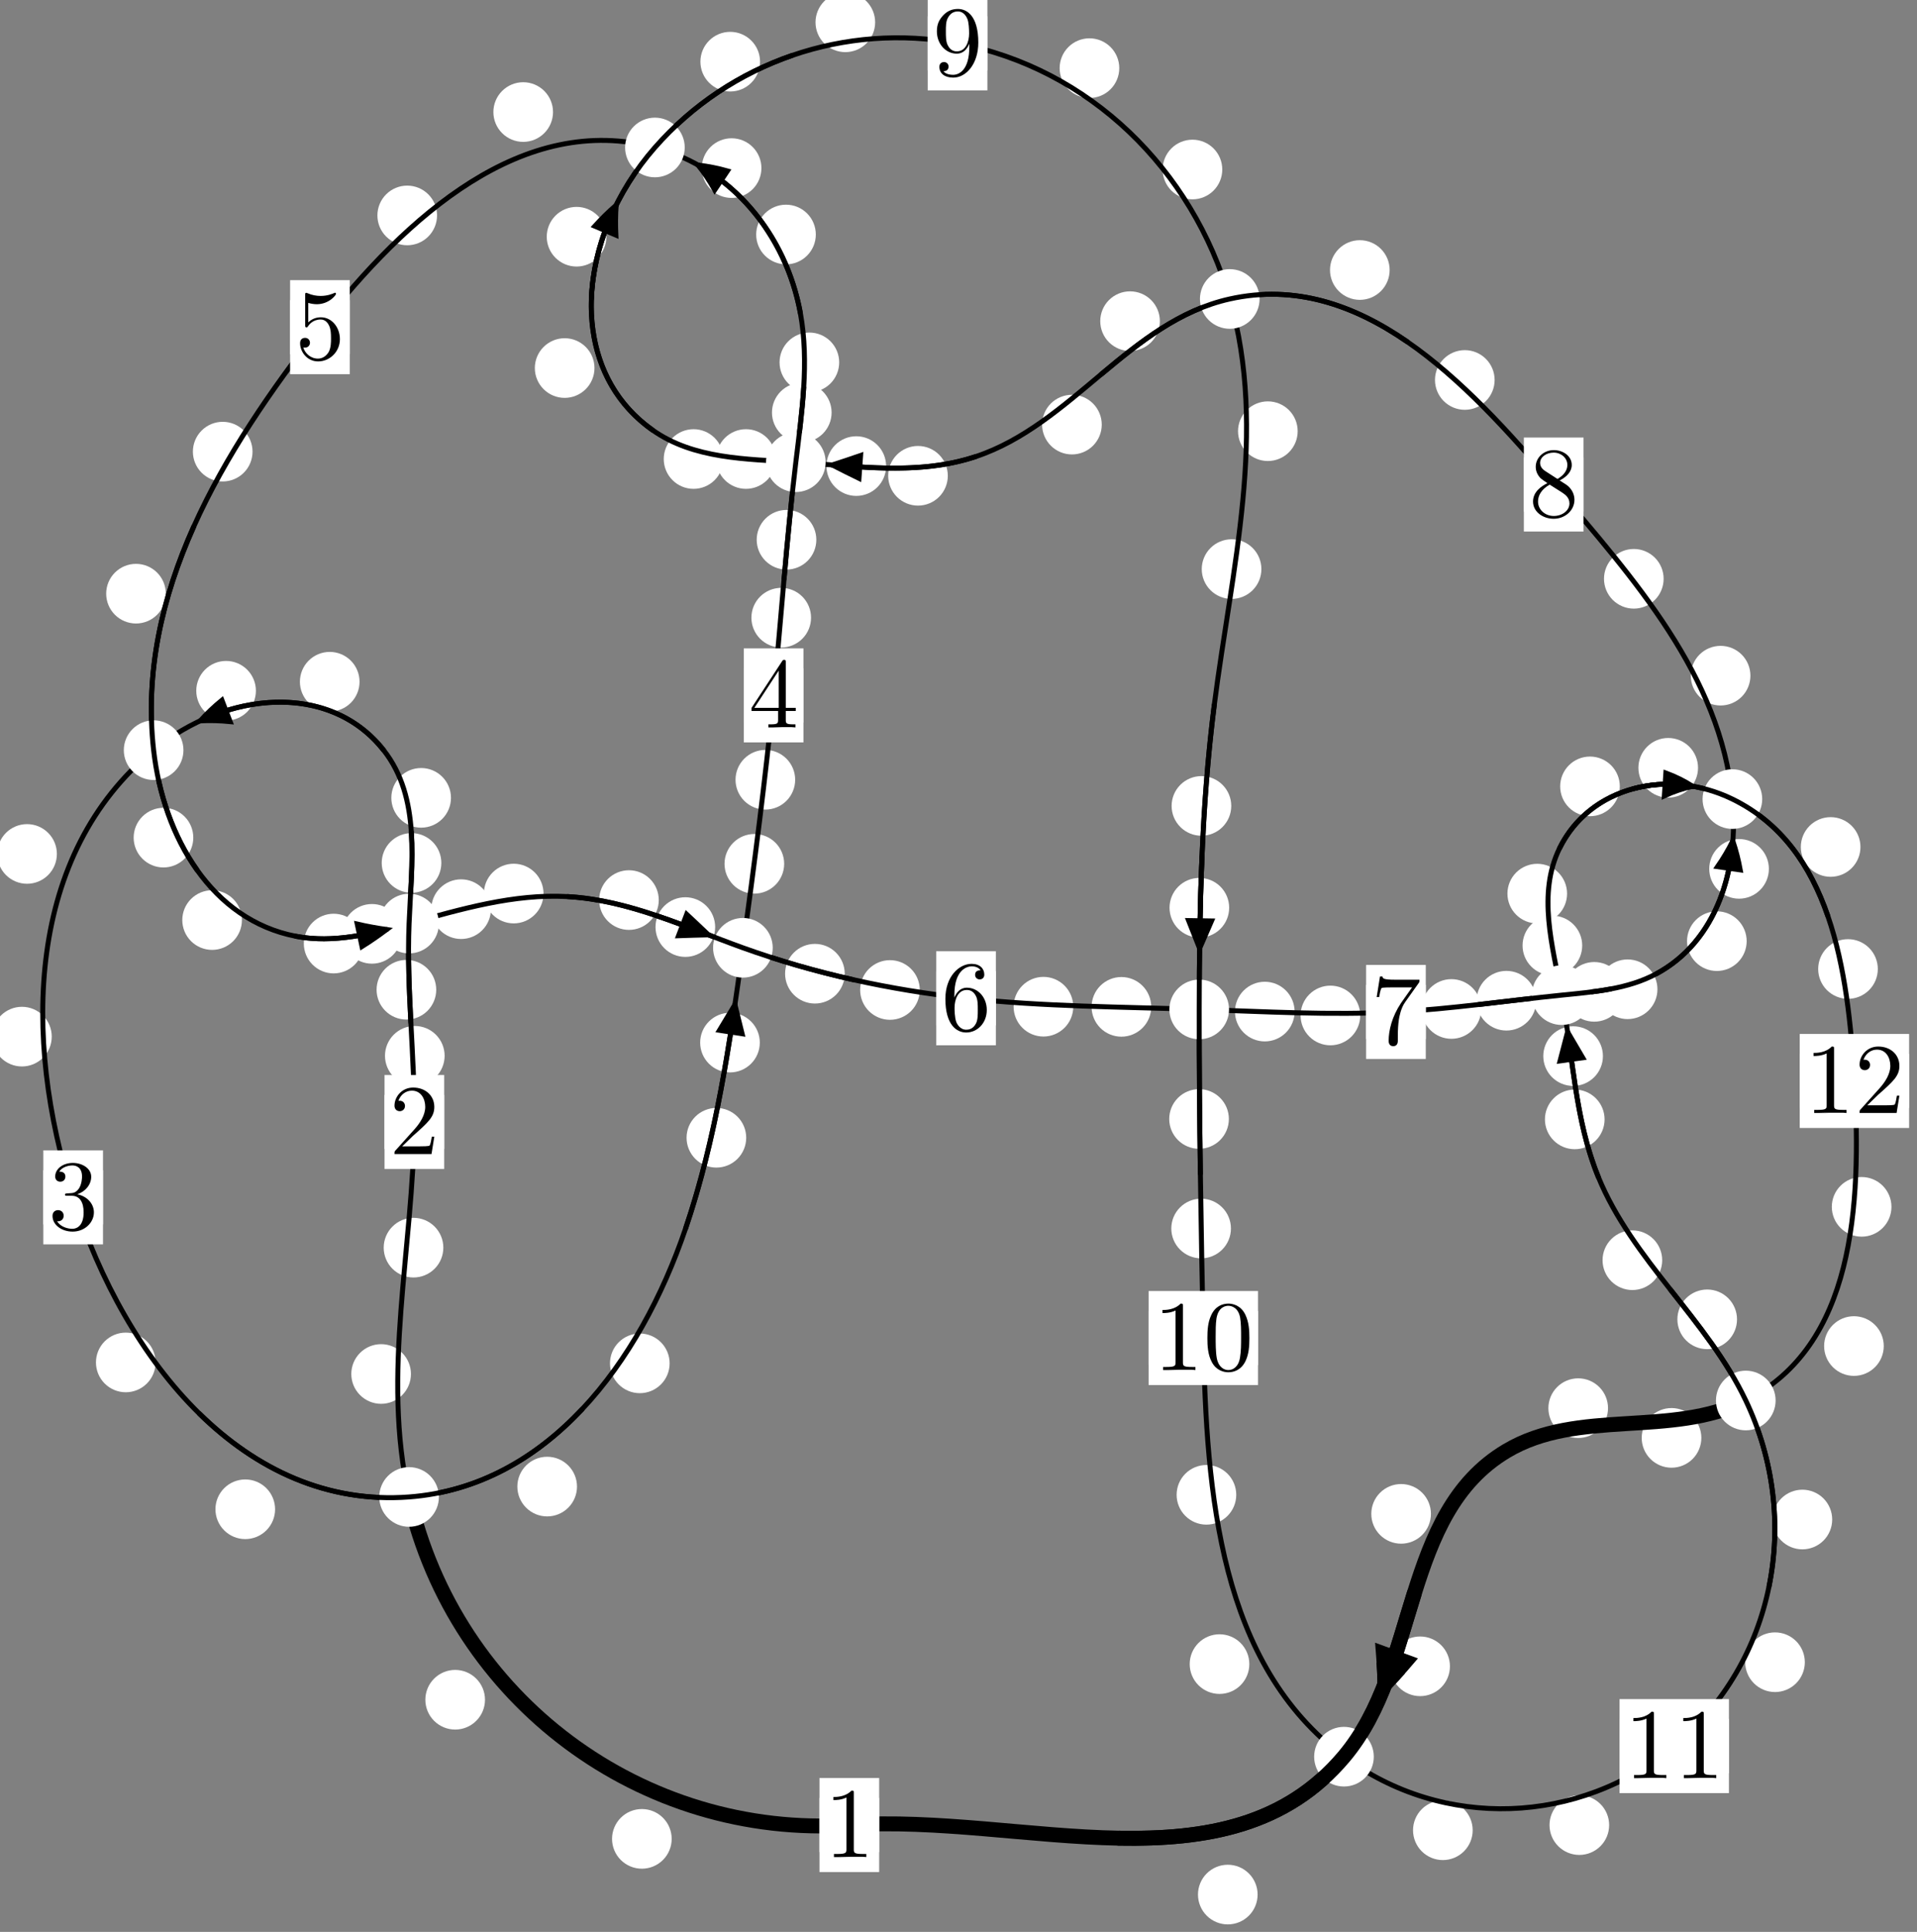 <?xml version="1.0"?>
<!-- Created by MetaPost 1.999 on 2021.07.05:2356 -->
<svg version="1.1" xmlns="http://www.w3.org/2000/svg" xmlns:xlink="http://www.w3.org/1999/xlink" width="192.132" height="193.584" viewBox="0 0 192.132 193.584">
<rect x="0" y="0" width="192.132" height="193.584" fill="#808080" stroke="none"/>
<!-- Original BoundingBox: -41.790436 -42.830902 150.341156 150.753052 -->
  <defs>
    <g transform="scale(0.01,0.01)" id="GLYPHcmr10_48">
      <path style="fill-rule: evenodd;" d="M460 -320C460 -400,455 -480,420 -554C374 -650,292 -666,250 -666C190 -666,117 -640,76 -547C44 -478,39 -400,39 -320C39 -245,43 -155,84 -79C127 2,200 22,249 22C303 22,379 1,423 -94C455 -163,460 -241,460 -320M249 -0C210 -0,151 -25,133 -121C122 -181,122 -273,122 -332C122 -396,122 -462,130 -516C149 -635,224 -644,249 -644C282 -644,348 -626,367 -527C377 -471,377 -395,377 -332C377 -257,377 -189,366 -125C351 -30,294 -0,249 -0"></path>
    </g>
    <g transform="scale(0.01,0.01)" id="GLYPHcmr10_49">
      <path style="fill-rule: evenodd;" d="M294 -640C294 -664,294 -666,271 -666C209 -602,121 -602,89 -602L89 -571C109 -571,168 -571,220 -597L220 -79C220 -43,217 -31,127 -31L95 -31L95 -0L257 -0L130 -3L217 -3L257 -3L297 -3L384 -3L419 -0L419 -31L387 -31C297 -31,294 -42,294 -79"></path>
    </g>
    <g transform="scale(0.01,0.01)" id="GLYPHcmr10_50">
      <path style="fill-rule: evenodd;" d="M127 -77L233 -180C389 -318,449 -372,449 -472C449 -586,359 -666,237 -666C124 -666,50 -574,50 -485C50 -429,100 -429,103 -429C120 -429,155 -441,155 -482C155 -508,137 -534,102 -534C94 -534,92 -534,89 -533C112 -598,166 -635,224 -635C315 -635,358 -554,358 -472C358 -392,308 -313,253 -251L61 -37C50 -26,50 -24,50 -0L421 -0L449 -174L424 -174C419 -144,412 -100,402 -85C395 -77,329 -77,307 -77"></path>
    </g>
    <g transform="scale(0.01,0.01)" id="GLYPHcmr10_51">
      <path style="fill-rule: evenodd;" d="M290 -352C372 -379,430 -449,430 -528C430 -610,342 -666,246 -666C145 -666,69 -606,69 -530C69 -497,91 -478,120 -478C151 -478,171 -500,171 -529C171 -579,124 -579,109 -579C140 -628,206 -641,242 -641C283 -641,338 -619,338 -529C338 -517,336 -459,310 -415C280 -367,246 -364,221 -363C213 -362,189 -360,182 -360C174 -359,167 -358,167 -348C167 -337,174 -337,191 -337L235 -337C317 -337,354 -269,354 -171C354 -35,285 -6,241 -6C198 -6,123 -23,88 -82C123 -77,154 -99,154 -137C154 -173,127 -193,98 -193C74 -193,42 -179,42 -135C42 -44,135 22,244 22C366 22,457 -69,457 -171C457 -253,394 -331,290 -352"></path>
    </g>
    <g transform="scale(0.01,0.01)" id="GLYPHcmr10_52">
      <path style="fill-rule: evenodd;" d="M294 -165L294 -78C294 -42,292 -31,218 -31L197 -31L197 -0L332 -0L238 -3L290 -3L332 -3L374 -3L427 -3L468 -0L468 -31L447 -31C373 -31,371 -42,371 -78L371 -165L471 -165L471 -196L371 -196L371 -651C371 -671,371 -677,355 -677C346 -677,343 -677,335 -665L28 -196L28 -165M300 -196L56 -196L300 -569"></path>
    </g>
    <g transform="scale(0.01,0.01)" id="GLYPHcmr10_53">
      <path style="fill-rule: evenodd;" d="M449 -201C449 -320,367 -420,259 -420C211 -420,168 -404,132 -369L132 -564C152 -558,185 -551,217 -551C340 -551,410 -642,410 -655C410 -661,407 -666,400 -666C399 -666,397 -666,392 -663C372 -654,323 -634,256 -634C216 -634,170 -641,123 -662C115 -665,113 -665,111 -665C101 -665,101 -657,101 -641L101 -345C101 -327,101 -319,115 -319C122 -319,124 -322,128 -328C139 -344,176 -398,257 -398C309 -398,334 -352,342 -334C358 -297,360 -258,360 -208C360 -173,360 -113,336 -71C312 -32,275 -6,229 -6C156 -6,99 -59,82 -118C85 -117,88 -116,99 -116C132 -116,149 -141,149 -165C149 -189,132 -214,99 -214C85 -214,50 -207,50 -161C50 -75,119 22,231 22C347 22,449 -74,449 -201"></path>
    </g>
    <g transform="scale(0.01,0.01)" id="GLYPHcmr10_54">
      <path style="fill-rule: evenodd;" d="M132 -328L132 -352C132 -605,256 -641,307 -641C331 -641,373 -635,395 -601C380 -601,340 -601,340 -556C340 -525,364 -510,386 -510C402 -510,432 -519,432 -558C432 -618,388 -666,305 -666C177 -666,42 -537,42 -316C42 -49,158 22,251 22C362 22,457 -72,457 -204C457 -331,368 -427,257 -427C189 -427,152 -376,132 -328M251 -6C188 -6,158 -66,152 -81C134 -128,134 -208,134 -226C134 -304,166 -404,256 -404C272 -404,318 -404,349 -342C367 -305,367 -254,367 -205C367 -157,367 -107,350 -71C320 -11,274 -6,251 -6"></path>
    </g>
    <g transform="scale(0.01,0.01)" id="GLYPHcmr10_55">
      <path style="fill-rule: evenodd;" d="M476 -609C485 -621,485 -623,485 -644L242 -644C120 -644,118 -657,114 -676L89 -676L56 -470L81 -470C84 -486,93 -549,106 -561C113 -567,191 -567,204 -567L411 -567C400 -551,321 -442,299 -409C209 -274,176 -135,176 -33C176 -23,176 22,222 22C268 22,268 -23,268 -33L268 -84C268 -139,271 -194,279 -248C283 -271,297 -357,341 -419"></path>
    </g>
    <g transform="scale(0.01,0.01)" id="GLYPHcmr10_56">
      <path style="fill-rule: evenodd;" d="M163 -457C117 -487,113 -521,113 -538C113 -599,178 -641,249 -641C322 -641,386 -589,386 -517C386 -460,347 -412,287 -377M309 -362C381 -399,430 -451,430 -517C430 -609,341 -666,250 -666C150 -666,69 -592,69 -499C69 -481,71 -436,113 -389C124 -377,161 -352,186 -335C128 -306,42 -250,42 -151C42 -45,144 22,249 22C362 22,457 -61,457 -168C457 -204,446 -249,408 -291C389 -312,373 -322,309 -362M209 -320L332 -242C360 -223,407 -193,407 -132C407 -58,332 -6,250 -6C164 -6,92 -68,92 -151C92 -209,124 -273,209 -320"></path>
    </g>
    <g transform="scale(0.01,0.01)" id="GLYPHcmr10_57">
      <path style="fill-rule: evenodd;" d="M367 -318L367 -286C367 -52,263 -6,205 -6C188 -6,134 -8,107 -42C151 -42,159 -71,159 -88C159 -119,135 -134,113 -134C97 -134,67 -125,67 -86C67 -19,121 22,206 22C335 22,457 -114,457 -329C457 -598,342 -666,253 -666C198 -666,149 -648,106 -603C65 -558,42 -516,42 -441C42 -316,130 -218,242 -218C303 -218,344 -260,367 -318M243 -241C227 -241,181 -241,150 -304C132 -341,132 -391,132 -440C132 -494,132 -541,153 -578C180 -628,218 -641,253 -641C299 -641,332 -607,349 -562C361 -530,365 -467,365 -421C365 -338,331 -241,243 -241"></path>
    </g>
  </defs>
  <path d="M67.32 184.26C67.32 183.467,67.006 182.707,66.445 182.147C65.885 181.586,65.124 181.271,64.332 181.271C63.539 181.271,62.779 181.586,62.218 182.147C61.658 182.707,61.343 183.467,61.343 184.26C61.343 185.053,61.658 185.813,62.218 186.373C62.779 186.934,63.539 187.249,64.332 187.249C65.124 187.249,65.885 186.934,66.445 186.373C67.006 185.813,67.32 185.053,67.32 184.26Z" style="fill: rgb(100%,100%,100%);stroke: none;"></path>
  <path d="M88.112 182.874C88.112 182.081,87.797 181.321,87.236 180.761C86.676 180.2,85.916 179.885,85.123 179.885C84.33 179.885,83.57 180.2,83.01 180.761C82.449 181.321,82.134 182.081,82.134 182.874C82.134 183.667,82.449 184.427,83.01 184.987C83.57 185.548,84.33 185.863,85.123 185.863C85.916 185.863,86.676 185.548,87.236 184.987C87.797 184.427,88.112 183.667,88.112 182.874Z" style="fill: rgb(100%,100%,100%);stroke: none;"></path>
  <path d="M41.187 137.678C41.187 136.885,40.872 136.125,40.312 135.565C39.751 135.004,38.991 134.689,38.198 134.689C37.406 134.689,36.645 135.004,36.085 135.565C35.524 136.125,35.21 136.885,35.21 137.678C35.21 138.471,35.524 139.231,36.085 139.791C36.645 140.352,37.406 140.667,38.198 140.667C38.991 140.667,39.751 140.352,40.312 139.791C40.872 139.231,41.187 138.471,41.187 137.678Z" style="fill: rgb(100%,100%,100%);stroke: none;"></path>
  <path d="M48.609 170.319C48.609 169.526,48.294 168.766,47.733 168.206C47.173 167.645,46.413 167.33,45.62 167.33C44.827 167.33,44.067 167.645,43.507 168.206C42.946 168.766,42.631 169.526,42.631 170.319C42.631 171.112,42.946 171.872,43.507 172.432C44.067 172.993,44.827 173.308,45.62 173.308C46.413 173.308,47.173 172.993,47.733 172.432C48.294 171.872,48.609 171.112,48.609 170.319Z" style="fill: rgb(100%,100%,100%);stroke: none;"></path>
  <path d="M44.563 105.793C44.563 105.001,44.248 104.241,43.687 103.68C43.127 103.12,42.367 102.805,41.574 102.805C40.781 102.805,40.021 103.12,39.461 103.68C38.9 104.241,38.585 105.001,38.585 105.793C38.585 106.586,38.9 107.346,39.461 107.907C40.021 108.467,40.781 108.782,41.574 108.782C42.367 108.782,43.127 108.467,43.687 107.907C44.248 107.346,44.563 106.586,44.563 105.793Z" style="fill: rgb(100%,100%,100%);stroke: none;"></path>
  <path d="M44.434 125.019C44.434 124.226,44.119 123.466,43.559 122.906C42.998 122.345,42.238 122.03,41.446 122.03C40.653 122.03,39.893 122.345,39.332 122.906C38.772 123.466,38.457 124.226,38.457 125.019C38.457 125.812,38.772 126.572,39.332 127.132C39.893 127.693,40.653 128.008,41.446 128.008C42.238 128.008,42.998 127.693,43.559 127.132C44.119 126.572,44.434 125.812,44.434 125.019Z" style="fill: rgb(100%,100%,100%);stroke: none;"></path>
  <path d="M44.234 86.47C44.234 85.677,43.919 84.917,43.359 84.357C42.799 83.796,42.038 83.481,41.246 83.481C40.453 83.481,39.693 83.796,39.132 84.357C38.572 84.917,38.257 85.677,38.257 86.47C38.257 87.263,38.572 88.023,39.132 88.583C39.693 89.144,40.453 89.459,41.246 89.459C42.038 89.459,42.799 89.144,43.359 88.583C43.919 88.023,44.234 87.263,44.234 86.47Z" style="fill: rgb(100%,100%,100%);stroke: none;"></path>
  <path d="M43.721 99.174C43.721 98.382,43.406 97.621,42.845 97.061C42.285 96.501,41.525 96.186,40.732 96.186C39.939 96.186,39.179 96.501,38.619 97.061C38.058 97.621,37.743 98.382,37.743 99.174C37.743 99.967,38.058 100.727,38.619 101.288C39.179 101.848,39.939 102.163,40.732 102.163C41.525 102.163,42.285 101.848,42.845 101.288C43.406 100.727,43.721 99.967,43.721 99.174Z" style="fill: rgb(100%,100%,100%);stroke: none;"></path>
  <path d="M36.036 68.312C36.036 67.519,35.721 66.759,35.161 66.198C34.6 65.638,33.84 65.323,33.047 65.323C32.255 65.323,31.494 65.638,30.934 66.198C30.373 66.759,30.058 67.519,30.058 68.312C30.058 69.104,30.373 69.864,30.934 70.425C31.494 70.985,32.255 71.3,33.047 71.3C33.84 71.3,34.6 70.985,35.161 70.425C35.721 69.864,36.036 69.104,36.036 68.312Z" style="fill: rgb(100%,100%,100%);stroke: none;"></path>
  <path d="M45.199 79.946C45.199 79.154,44.884 78.393,44.323 77.833C43.763 77.272,43.003 76.958,42.21 76.958C41.417 76.958,40.657 77.272,40.097 77.833C39.536 78.393,39.221 79.154,39.221 79.946C39.221 80.739,39.536 81.499,40.097 82.06C40.657 82.62,41.417 82.935,42.21 82.935C43.003 82.935,43.763 82.62,44.323 82.06C44.884 81.499,45.199 80.739,45.199 79.946Z" style="fill: rgb(100%,100%,100%);stroke: none;"></path>
  <path d="M5.701 85.569C5.701 84.776,5.386 84.016,4.825 83.455C4.265 82.895,3.504 82.58,2.712 82.58C1.919 82.58,1.159 82.895,0.598 83.455C0.038 84.016,-0.277 84.776,-0.277 85.569C-0.277 86.361,0.038 87.121,0.598 87.682C1.159 88.242,1.919 88.557,2.712 88.557C3.504 88.557,4.265 88.242,4.825 87.682C5.386 87.121,5.701 86.361,5.701 85.569Z" style="fill: rgb(100%,100%,100%);stroke: none;"></path>
  <path d="M25.648 69.217C25.648 68.424,25.333 67.664,24.773 67.104C24.212 66.543,23.452 66.228,22.66 66.228C21.867 66.228,21.107 66.543,20.546 67.104C19.986 67.664,19.671 68.424,19.671 69.217C19.671 70.01,19.986 70.77,20.546 71.33C21.107 71.891,21.867 72.206,22.66 72.206C23.452 72.206,24.212 71.891,24.773 71.33C25.333 70.77,25.648 70.01,25.648 69.217Z" style="fill: rgb(100%,100%,100%);stroke: none;"></path>
  <path d="M15.594 136.52C15.594 135.727,15.279 134.967,14.719 134.407C14.158 133.846,13.398 133.531,12.605 133.531C11.813 133.531,11.052 133.846,10.492 134.407C9.932 134.967,9.617 135.727,9.617 136.52C9.617 137.313,9.932 138.073,10.492 138.633C11.052 139.194,11.813 139.509,12.605 139.509C13.398 139.509,14.158 139.194,14.719 138.633C15.279 138.073,15.594 137.313,15.594 136.52Z" style="fill: rgb(100%,100%,100%);stroke: none;"></path>
  <path d="M5.187 103.874C5.187 103.081,4.872 102.321,4.312 101.761C3.751 101.2,2.991 100.885,2.198 100.885C1.406 100.885,0.645 101.2,0.085 101.761C-0.475 102.321,-0.79 103.081,-0.79 103.874C-0.79 104.667,-0.475 105.427,0.085 105.987C0.645 106.548,1.406 106.863,2.198 106.863C2.991 106.863,3.751 106.548,4.312 105.987C4.872 105.427,5.187 104.667,5.187 103.874Z" style="fill: rgb(100%,100%,100%);stroke: none;"></path>
  <path d="M57.83 148.96C57.83 148.167,57.515 147.407,56.954 146.847C56.394 146.286,55.634 145.971,54.841 145.971C54.048 145.971,53.288 146.286,52.728 146.847C52.167 147.407,51.852 148.167,51.852 148.96C51.852 149.753,52.167 150.513,52.728 151.073C53.288 151.634,54.048 151.949,54.841 151.949C55.634 151.949,56.394 151.634,56.954 151.073C57.515 150.513,57.83 149.753,57.83 148.96Z" style="fill: rgb(100%,100%,100%);stroke: none;"></path>
  <path d="M27.571 151.234C27.571 150.441,27.256 149.681,26.696 149.12C26.135 148.56,25.375 148.245,24.582 148.245C23.79 148.245,23.029 148.56,22.469 149.12C21.908 149.681,21.593 150.441,21.593 151.234C21.593 152.026,21.908 152.786,22.469 153.347C23.029 153.907,23.79 154.222,24.582 154.222C25.375 154.222,26.135 153.907,26.696 153.347C27.256 152.786,27.571 152.026,27.571 151.234Z" style="fill: rgb(100%,100%,100%);stroke: none;"></path>
  <path d="M74.789 114.007C74.789 113.215,74.474 112.454,73.914 111.894C73.353 111.334,72.593 111.019,71.8 111.019C71.008 111.019,70.247 111.334,69.687 111.894C69.126 112.454,68.811 113.215,68.811 114.007C68.811 114.8,69.126 115.56,69.687 116.121C70.247 116.681,71.008 116.996,71.8 116.996C72.593 116.996,73.353 116.681,73.914 116.121C74.474 115.56,74.789 114.8,74.789 114.007Z" style="fill: rgb(100%,100%,100%);stroke: none;"></path>
  <path d="M67.114 136.612C67.114 135.819,66.799 135.059,66.239 134.499C65.678 133.938,64.918 133.623,64.125 133.623C63.333 133.623,62.572 133.938,62.012 134.499C61.451 135.059,61.137 135.819,61.137 136.612C61.137 137.405,61.451 138.165,62.012 138.725C62.572 139.286,63.333 139.601,64.125 139.601C64.918 139.601,65.678 139.286,66.239 138.725C66.799 138.165,67.114 137.405,67.114 136.612Z" style="fill: rgb(100%,100%,100%);stroke: none;"></path>
  <path d="M78.594 86.557C78.594 85.764,78.279 85.004,77.718 84.443C77.158 83.883,76.398 83.568,75.605 83.568C74.812 83.568,74.052 83.883,73.492 84.443C72.931 85.004,72.616 85.764,72.616 86.557C72.616 87.349,72.931 88.11,73.492 88.67C74.052 89.23,74.812 89.545,75.605 89.545C76.398 89.545,77.158 89.23,77.718 88.67C78.279 88.11,78.594 87.349,78.594 86.557Z" style="fill: rgb(100%,100%,100%);stroke: none;"></path>
  <path d="M76.152 104.472C76.152 103.679,75.837 102.919,75.276 102.359C74.716 101.798,73.956 101.483,73.163 101.483C72.37 101.483,71.61 101.798,71.05 102.359C70.489 102.919,70.174 103.679,70.174 104.472C70.174 105.265,70.489 106.025,71.05 106.585C71.61 107.146,72.37 107.461,73.163 107.461C73.956 107.461,74.716 107.146,75.276 106.585C75.837 106.025,76.152 105.265,76.152 104.472Z" style="fill: rgb(100%,100%,100%);stroke: none;"></path>
  <path d="M81.287 61.894C81.287 61.101,80.972 60.341,80.412 59.781C79.851 59.22,79.091 58.905,78.299 58.905C77.506 58.905,76.746 59.22,76.185 59.781C75.625 60.341,75.31 61.101,75.31 61.894C75.31 62.687,75.625 63.447,76.185 64.007C76.746 64.568,77.506 64.883,78.299 64.883C79.091 64.883,79.851 64.568,80.412 64.007C80.972 63.447,81.287 62.687,81.287 61.894Z" style="fill: rgb(100%,100%,100%);stroke: none;"></path>
  <path d="M79.696 78.134C79.696 77.341,79.381 76.581,78.821 76.021C78.26 75.46,77.5 75.145,76.708 75.145C75.915 75.145,75.155 75.46,74.594 76.021C74.034 76.581,73.719 77.341,73.719 78.134C73.719 78.927,74.034 79.687,74.594 80.247C75.155 80.808,75.915 81.123,76.708 81.123C77.5 81.123,78.26 80.808,78.821 80.247C79.381 79.687,79.696 78.927,79.696 78.134Z" style="fill: rgb(100%,100%,100%);stroke: none;"></path>
  <path d="M83.348 41.34C83.348 40.547,83.033 39.787,82.473 39.226C81.912 38.666,81.152 38.351,80.36 38.351C79.567 38.351,78.807 38.666,78.246 39.226C77.686 39.787,77.371 40.547,77.371 41.34C77.371 42.132,77.686 42.892,78.246 43.453C78.807 44.013,79.567 44.328,80.36 44.328C81.152 44.328,81.912 44.013,82.473 43.453C83.033 42.892,83.348 42.132,83.348 41.34Z" style="fill: rgb(100%,100%,100%);stroke: none;"></path>
  <path d="M81.817 54.084C81.817 53.291,81.502 52.531,80.942 51.971C80.381 51.41,79.621 51.095,78.828 51.095C78.036 51.095,77.276 51.41,76.715 51.971C76.155 52.531,75.84 53.291,75.84 54.084C75.84 54.877,76.155 55.637,76.715 56.197C77.276 56.758,78.036 57.073,78.828 57.073C79.621 57.073,80.381 56.758,80.942 56.197C81.502 55.637,81.817 54.877,81.817 54.084Z" style="fill: rgb(100%,100%,100%);stroke: none;"></path>
  <path d="M81.766 23.499C81.766 22.706,81.451 21.946,80.891 21.386C80.33 20.825,79.57 20.51,78.777 20.51C77.985 20.51,77.225 20.825,76.664 21.386C76.104 21.946,75.789 22.706,75.789 23.499C75.789 24.292,76.104 25.052,76.664 25.612C77.225 26.173,77.985 26.488,78.777 26.488C79.57 26.488,80.33 26.173,80.891 25.612C81.451 25.052,81.766 24.292,81.766 23.499Z" style="fill: rgb(100%,100%,100%);stroke: none;"></path>
  <path d="M84.108 36.311C84.108 35.519,83.793 34.758,83.233 34.198C82.673 33.638,81.912 33.323,81.12 33.323C80.327 33.323,79.567 33.638,79.006 34.198C78.446 34.758,78.131 35.519,78.131 36.311C78.131 37.104,78.446 37.864,79.006 38.425C79.567 38.985,80.327 39.3,81.12 39.3C81.912 39.3,82.673 38.985,83.233 38.425C83.793 37.864,84.108 37.104,84.108 36.311Z" style="fill: rgb(100%,100%,100%);stroke: none;"></path>
  <path d="M55.427 11.228C55.427 10.435,55.112 9.675,54.551 9.115C53.991 8.554,53.231 8.239,52.438 8.239C51.645 8.239,50.885 8.554,50.325 9.115C49.764 9.675,49.449 10.435,49.449 11.228C49.449 12.021,49.764 12.781,50.325 13.341C50.885 13.902,51.645 14.217,52.438 14.217C53.231 14.217,53.991 13.902,54.551 13.341C55.112 12.781,55.427 12.021,55.427 11.228Z" style="fill: rgb(100%,100%,100%);stroke: none;"></path>
  <path d="M76.313 16.844C76.313 16.051,75.998 15.291,75.437 14.73C74.877 14.17,74.117 13.855,73.324 13.855C72.531 13.855,71.771 14.17,71.211 14.73C70.65 15.291,70.335 16.051,70.335 16.844C70.335 17.636,70.65 18.397,71.211 18.957C71.771 19.518,72.531 19.832,73.324 19.832C74.117 19.832,74.877 19.518,75.437 18.957C75.998 18.397,76.313 17.636,76.313 16.844Z" style="fill: rgb(100%,100%,100%);stroke: none;"></path>
  <path d="M25.31 45.256C25.31 44.463,24.995 43.703,24.434 43.143C23.874 42.582,23.114 42.267,22.321 42.267C21.528 42.267,20.768 42.582,20.208 43.143C19.647 43.703,19.332 44.463,19.332 45.256C19.332 46.049,19.647 46.809,20.208 47.369C20.768 47.93,21.528 48.245,22.321 48.245C23.114 48.245,23.874 47.93,24.434 47.369C24.995 46.809,25.31 46.049,25.31 45.256Z" style="fill: rgb(100%,100%,100%);stroke: none;"></path>
  <path d="M43.803 21.588C43.803 20.795,43.488 20.035,42.927 19.474C42.367 18.914,41.607 18.599,40.814 18.599C40.021 18.599,39.261 18.914,38.701 19.474C38.14 20.035,37.825 20.795,37.825 21.588C37.825 22.38,38.14 23.141,38.701 23.701C39.261 24.262,40.021 24.576,40.814 24.576C41.607 24.576,42.367 24.262,42.927 23.701C43.488 23.141,43.803 22.38,43.803 21.588Z" style="fill: rgb(100%,100%,100%);stroke: none;"></path>
  <path d="M19.373 83.933C19.373 83.14,19.058 82.38,18.498 81.82C17.937 81.259,17.177 80.944,16.384 80.944C15.592 80.944,14.832 81.259,14.271 81.82C13.711 82.38,13.396 83.14,13.396 83.933C13.396 84.726,13.711 85.486,14.271 86.046C14.832 86.607,15.592 86.922,16.384 86.922C17.177 86.922,17.937 86.607,18.498 86.046C19.058 85.486,19.373 84.726,19.373 83.933Z" style="fill: rgb(100%,100%,100%);stroke: none;"></path>
  <path d="M16.619 59.488C16.619 58.696,16.304 57.935,15.744 57.375C15.183 56.814,14.423 56.5,13.631 56.5C12.838 56.5,12.078 56.814,11.517 57.375C10.957 57.935,10.642 58.696,10.642 59.488C10.642 60.281,10.957 61.041,11.517 61.602C12.078 62.162,12.838 62.477,13.631 62.477C14.423 62.477,15.183 62.162,15.744 61.602C16.304 61.041,16.619 60.281,16.619 59.488Z" style="fill: rgb(100%,100%,100%);stroke: none;"></path>
  <path d="M36.429 94.548C36.429 93.755,36.114 92.995,35.553 92.435C34.993 91.874,34.233 91.559,33.44 91.559C32.647 91.559,31.887 91.874,31.327 92.435C30.766 92.995,30.451 93.755,30.451 94.548C30.451 95.341,30.766 96.101,31.327 96.661C31.887 97.222,32.647 97.537,33.44 97.537C34.233 97.537,34.993 97.222,35.553 96.661C36.114 96.101,36.429 95.341,36.429 94.548Z" style="fill: rgb(100%,100%,100%);stroke: none;"></path>
  <path d="M24.247 92.193C24.247 91.401,23.932 90.641,23.372 90.08C22.811 89.52,22.051 89.205,21.258 89.205C20.466 89.205,19.705 89.52,19.145 90.08C18.584 90.641,18.27 91.401,18.27 92.193C18.27 92.986,18.584 93.746,19.145 94.307C19.705 94.867,20.466 95.182,21.258 95.182C22.051 95.182,22.811 94.867,23.372 94.307C23.932 93.746,24.247 92.986,24.247 92.193Z" style="fill: rgb(100%,100%,100%);stroke: none;"></path>
  <path d="M49.205 91.101C49.205 90.309,48.89 89.548,48.329 88.988C47.769 88.427,47.009 88.112,46.216 88.112C45.423 88.112,44.663 88.427,44.103 88.988C43.542 89.548,43.227 90.309,43.227 91.101C43.227 91.894,43.542 92.654,44.103 93.215C44.663 93.775,45.423 94.09,46.216 94.09C47.009 94.09,47.769 93.775,48.329 93.215C48.89 92.654,49.205 91.894,49.205 91.101Z" style="fill: rgb(100%,100%,100%);stroke: none;"></path>
  <path d="M40.267 93.574C40.267 92.782,39.952 92.022,39.391 91.461C38.831 90.901,38.071 90.586,37.278 90.586C36.485 90.586,35.725 90.901,35.165 91.461C34.604 92.022,34.289 92.782,34.289 93.574C34.289 94.367,34.604 95.127,35.165 95.688C35.725 96.248,36.485 96.563,37.278 96.563C38.071 96.563,38.831 96.248,39.391 95.688C39.952 95.127,40.267 94.367,40.267 93.574Z" style="fill: rgb(100%,100%,100%);stroke: none;"></path>
  <path d="M66.026 90.189C66.026 89.396,65.711 88.636,65.151 88.076C64.59 87.515,63.83 87.2,63.038 87.2C62.245 87.2,61.485 87.515,60.924 88.076C60.364 88.636,60.049 89.396,60.049 90.189C60.049 90.982,60.364 91.742,60.924 92.302C61.485 92.863,62.245 93.178,63.038 93.178C63.83 93.178,64.59 92.863,65.151 92.302C65.711 91.742,66.026 90.982,66.026 90.189Z" style="fill: rgb(100%,100%,100%);stroke: none;"></path>
  <path d="M54.475 89.537C54.475 88.744,54.16 87.984,53.6 87.424C53.039 86.863,52.279 86.548,51.486 86.548C50.694 86.548,49.934 86.863,49.373 87.424C48.813 87.984,48.498 88.744,48.498 89.537C48.498 90.33,48.813 91.09,49.373 91.65C49.934 92.211,50.694 92.526,51.486 92.526C52.279 92.526,53.039 92.211,53.6 91.65C54.16 91.09,54.475 90.33,54.475 89.537Z" style="fill: rgb(100%,100%,100%);stroke: none;"></path>
  <path d="M84.664 97.569C84.664 96.776,84.349 96.016,83.788 95.456C83.228 94.895,82.468 94.58,81.675 94.58C80.882 94.58,80.122 94.895,79.562 95.456C79.001 96.016,78.686 96.776,78.686 97.569C78.686 98.362,79.001 99.122,79.562 99.682C80.122 100.243,80.882 100.558,81.675 100.558C82.468 100.558,83.228 100.243,83.788 99.682C84.349 99.122,84.664 98.362,84.664 97.569Z" style="fill: rgb(100%,100%,100%);stroke: none;"></path>
  <path d="M71.677 92.896C71.677 92.103,71.362 91.343,70.801 90.783C70.241 90.222,69.481 89.907,68.688 89.907C67.895 89.907,67.135 90.222,66.575 90.783C66.014 91.343,65.699 92.103,65.699 92.896C65.699 93.689,66.014 94.449,66.575 95.009C67.135 95.57,67.895 95.885,68.688 95.885C69.481 95.885,70.241 95.57,70.801 95.009C71.362 94.449,71.677 93.689,71.677 92.896Z" style="fill: rgb(100%,100%,100%);stroke: none;"></path>
  <path d="M107.568 100.875C107.568 100.082,107.253 99.322,106.692 98.762C106.132 98.201,105.372 97.886,104.579 97.886C103.786 97.886,103.026 98.201,102.466 98.762C101.905 99.322,101.59 100.082,101.59 100.875C101.59 101.668,101.905 102.428,102.466 102.988C103.026 103.549,103.786 103.864,104.579 103.864C105.372 103.864,106.132 103.549,106.692 102.988C107.253 102.428,107.568 101.668,107.568 100.875Z" style="fill: rgb(100%,100%,100%);stroke: none;"></path>
  <path d="M92.186 99.198C92.186 98.406,91.871 97.646,91.311 97.085C90.751 96.525,89.99 96.21,89.198 96.21C88.405 96.21,87.645 96.525,87.084 97.085C86.524 97.646,86.209 98.406,86.209 99.198C86.209 99.991,86.524 100.751,87.084 101.312C87.645 101.872,88.405 102.187,89.198 102.187C89.99 102.187,90.751 101.872,91.311 101.312C91.871 100.751,92.186 99.991,92.186 99.198Z" style="fill: rgb(100%,100%,100%);stroke: none;"></path>
  <path d="M129.752 101.364C129.752 100.571,129.437 99.811,128.877 99.251C128.316 98.69,127.556 98.375,126.764 98.375C125.971 98.375,125.211 98.69,124.65 99.251C124.09 99.811,123.775 100.571,123.775 101.364C123.775 102.157,124.09 102.917,124.65 103.477C125.211 104.038,125.971 104.353,126.764 104.353C127.556 104.353,128.316 104.038,128.877 103.477C129.437 102.917,129.752 102.157,129.752 101.364Z" style="fill: rgb(100%,100%,100%);stroke: none;"></path>
  <path d="M115.382 100.89C115.382 100.097,115.067 99.337,114.507 98.777C113.946 98.216,113.186 97.901,112.393 97.901C111.601 97.901,110.841 98.216,110.28 98.777C109.72 99.337,109.405 100.097,109.405 100.89C109.405 101.683,109.72 102.443,110.28 103.003C110.841 103.564,111.601 103.879,112.393 103.879C113.186 103.879,113.946 103.564,114.507 103.003C115.067 102.443,115.382 101.683,115.382 100.89Z" style="fill: rgb(100%,100%,100%);stroke: none;"></path>
  <path d="M148.457 101.102C148.457 100.309,148.142 99.549,147.581 98.989C147.021 98.428,146.261 98.113,145.468 98.113C144.675 98.113,143.915 98.428,143.355 98.989C142.794 99.549,142.479 100.309,142.479 101.102C142.479 101.895,142.794 102.655,143.355 103.215C143.915 103.776,144.675 104.091,145.468 104.091C146.261 104.091,147.021 103.776,147.581 103.215C148.142 102.655,148.457 101.895,148.457 101.102Z" style="fill: rgb(100%,100%,100%);stroke: none;"></path>
  <path d="M136.329 101.753C136.329 100.96,136.014 100.2,135.453 99.64C134.893 99.079,134.133 98.764,133.34 98.764C132.547 98.764,131.787 99.079,131.227 99.64C130.666 100.2,130.351 100.96,130.351 101.753C130.351 102.546,130.666 103.306,131.227 103.866C131.787 104.427,132.547 104.742,133.34 104.742C134.133 104.742,134.893 104.427,135.453 103.866C136.014 103.306,136.329 102.546,136.329 101.753Z" style="fill: rgb(100%,100%,100%);stroke: none;"></path>
  <path d="M162.772 99.386C162.772 98.594,162.457 97.834,161.896 97.273C161.336 96.713,160.576 96.398,159.783 96.398C158.99 96.398,158.23 96.713,157.67 97.273C157.109 97.834,156.794 98.594,156.794 99.386C156.794 100.179,157.109 100.939,157.67 101.5C158.23 102.06,158.99 102.375,159.783 102.375C160.576 102.375,161.336 102.06,161.896 101.5C162.457 100.939,162.772 100.179,162.772 99.386Z" style="fill: rgb(100%,100%,100%);stroke: none;"></path>
  <path d="M153.97 100.274C153.97 99.481,153.655 98.721,153.095 98.161C152.534 97.6,151.774 97.285,150.981 97.285C150.189 97.285,149.429 97.6,148.868 98.161C148.308 98.721,147.993 99.481,147.993 100.274C147.993 101.067,148.308 101.827,148.868 102.387C149.429 102.948,150.189 103.263,150.981 103.263C151.774 103.263,152.534 102.948,153.095 102.387C153.655 101.827,153.97 101.067,153.97 100.274Z" style="fill: rgb(100%,100%,100%);stroke: none;"></path>
  <path d="M175.061 94.306C175.061 93.514,174.746 92.753,174.185 92.193C173.625 91.633,172.865 91.318,172.072 91.318C171.279 91.318,170.519 91.633,169.959 92.193C169.398 92.753,169.083 93.514,169.083 94.306C169.083 95.099,169.398 95.859,169.959 96.42C170.519 96.98,171.279 97.295,172.072 97.295C172.865 97.295,173.625 96.98,174.185 96.42C174.746 95.859,175.061 95.099,175.061 94.306Z" style="fill: rgb(100%,100%,100%);stroke: none;"></path>
  <path d="M166.117 99.127C166.117 98.335,165.802 97.574,165.241 97.014C164.681 96.453,163.921 96.139,163.128 96.139C162.335 96.139,161.575 96.453,161.015 97.014C160.454 97.574,160.139 98.335,160.139 99.127C160.139 99.92,160.454 100.68,161.015 101.241C161.575 101.801,162.335 102.116,163.128 102.116C163.921 102.116,164.681 101.801,165.241 101.241C165.802 100.68,166.117 99.92,166.117 99.127Z" style="fill: rgb(100%,100%,100%);stroke: none;"></path>
  <path d="M175.436 67.705C175.436 66.912,175.121 66.152,174.561 65.591C174 65.031,173.24 64.716,172.447 64.716C171.655 64.716,170.895 65.031,170.334 65.591C169.774 66.152,169.459 66.912,169.459 67.705C169.459 68.497,169.774 69.257,170.334 69.818C170.895 70.378,171.655 70.693,172.447 70.693C173.24 70.693,174 70.378,174.561 69.818C175.121 69.257,175.436 68.497,175.436 67.705Z" style="fill: rgb(100%,100%,100%);stroke: none;"></path>
  <path d="M177.287 87.062C177.287 86.269,176.972 85.509,176.411 84.949C175.851 84.388,175.091 84.073,174.298 84.073C173.505 84.073,172.745 84.388,172.185 84.949C171.624 85.509,171.309 86.269,171.309 87.062C171.309 87.855,171.624 88.615,172.185 89.175C172.745 89.736,173.505 90.051,174.298 90.051C175.091 90.051,175.851 89.736,176.411 89.175C176.972 88.615,177.287 87.855,177.287 87.062Z" style="fill: rgb(100%,100%,100%);stroke: none;"></path>
  <path d="M149.799 38.075C149.799 37.283,149.484 36.522,148.924 35.962C148.363 35.401,147.603 35.086,146.81 35.086C146.018 35.086,145.258 35.401,144.697 35.962C144.137 36.522,143.822 37.283,143.822 38.075C143.822 38.868,144.137 39.628,144.697 40.189C145.258 40.749,146.018 41.064,146.81 41.064C147.603 41.064,148.363 40.749,148.924 40.189C149.484 39.628,149.799 38.868,149.799 38.075Z" style="fill: rgb(100%,100%,100%);stroke: none;"></path>
  <path d="M166.738 57.997C166.738 57.205,166.423 56.445,165.863 55.884C165.302 55.324,164.542 55.009,163.75 55.009C162.957 55.009,162.197 55.324,161.636 55.884C161.076 56.445,160.761 57.205,160.761 57.997C160.761 58.79,161.076 59.55,161.636 60.111C162.197 60.671,162.957 60.986,163.75 60.986C164.542 60.986,165.302 60.671,165.863 60.111C166.423 59.55,166.738 58.79,166.738 57.997Z" style="fill: rgb(100%,100%,100%);stroke: none;"></path>
  <path d="M116.249 32.181C116.249 31.389,115.934 30.628,115.374 30.068C114.813 29.507,114.053 29.193,113.26 29.193C112.468 29.193,111.708 29.507,111.147 30.068C110.587 30.628,110.272 31.389,110.272 32.181C110.272 32.974,110.587 33.734,111.147 34.295C111.708 34.855,112.468 35.17,113.26 35.17C114.053 35.17,114.813 34.855,115.374 34.295C115.934 33.734,116.249 32.974,116.249 32.181Z" style="fill: rgb(100%,100%,100%);stroke: none;"></path>
  <path d="M139.278 27.057C139.278 26.264,138.963 25.504,138.403 24.944C137.842 24.383,137.082 24.068,136.289 24.068C135.497 24.068,134.736 24.383,134.176 24.944C133.615 25.504,133.3 26.264,133.3 27.057C133.3 27.85,133.615 28.61,134.176 29.17C134.736 29.731,135.497 30.046,136.289 30.046C137.082 30.046,137.842 29.731,138.403 29.17C138.963 28.61,139.278 27.85,139.278 27.057Z" style="fill: rgb(100%,100%,100%);stroke: none;"></path>
  <path d="M94.995 47.675C94.995 46.883,94.681 46.123,94.12 45.562C93.56 45.002,92.799 44.687,92.007 44.687C91.214 44.687,90.454 45.002,89.893 45.562C89.333 46.123,89.018 46.883,89.018 47.675C89.018 48.468,89.333 49.228,89.893 49.789C90.454 50.349,91.214 50.664,92.007 50.664C92.799 50.664,93.56 50.349,94.12 49.789C94.681 49.228,94.995 48.468,94.995 47.675Z" style="fill: rgb(100%,100%,100%);stroke: none;"></path>
  <path d="M110.423 42.548C110.423 41.755,110.108 40.995,109.548 40.434C108.988 39.874,108.227 39.559,107.435 39.559C106.642 39.559,105.882 39.874,105.321 40.434C104.761 40.995,104.446 41.755,104.446 42.548C104.446 43.34,104.761 44.1,105.321 44.661C105.882 45.221,106.642 45.536,107.435 45.536C108.227 45.536,108.988 45.221,109.548 44.661C110.108 44.1,110.423 43.34,110.423 42.548Z" style="fill: rgb(100%,100%,100%);stroke: none;"></path>
  <path d="M77.755 45.996C77.755 45.203,77.44 44.443,76.879 43.882C76.319 43.322,75.559 43.007,74.766 43.007C73.973 43.007,73.213 43.322,72.653 43.882C72.092 44.443,71.777 45.203,71.777 45.996C71.777 46.788,72.092 47.548,72.653 48.109C73.213 48.669,73.973 48.984,74.766 48.984C75.559 48.984,76.319 48.669,76.879 48.109C77.44 47.548,77.755 46.788,77.755 45.996Z" style="fill: rgb(100%,100%,100%);stroke: none;"></path>
  <path d="M88.81 46.703C88.81 45.911,88.495 45.151,87.934 44.59C87.374 44.03,86.614 43.715,85.821 43.715C85.028 43.715,84.268 44.03,83.708 44.59C83.147 45.151,82.832 45.911,82.832 46.703C82.832 47.496,83.147 48.256,83.708 48.817C84.268 49.377,85.028 49.692,85.821 49.692C86.614 49.692,87.374 49.377,87.934 48.817C88.495 48.256,88.81 47.496,88.81 46.703Z" style="fill: rgb(100%,100%,100%);stroke: none;"></path>
  <path d="M59.582 36.88C59.582 36.087,59.267 35.327,58.706 34.767C58.146 34.206,57.386 33.891,56.593 33.891C55.8 33.891,55.04 34.206,54.48 34.767C53.919 35.327,53.604 36.087,53.604 36.88C53.604 37.673,53.919 38.433,54.48 38.993C55.04 39.554,55.8 39.869,56.593 39.869C57.386 39.869,58.146 39.554,58.706 38.993C59.267 38.433,59.582 37.673,59.582 36.88Z" style="fill: rgb(100%,100%,100%);stroke: none;"></path>
  <path d="M72.502 45.996C72.502 45.203,72.187 44.443,71.626 43.882C71.066 43.322,70.306 43.007,69.513 43.007C68.72 43.007,67.96 43.322,67.4 43.882C66.839 44.443,66.524 45.203,66.524 45.996C66.524 46.788,66.839 47.549,67.4 48.109C67.96 48.67,68.72 48.984,69.513 48.984C70.306 48.984,71.066 48.67,71.626 48.109C72.187 47.549,72.502 46.788,72.502 45.996Z" style="fill: rgb(100%,100%,100%);stroke: none;"></path>
  <path d="M76.176 6.18C76.176 5.387,75.861 4.627,75.3 4.067C74.74 3.506,73.98 3.191,73.187 3.191C72.394 3.191,71.634 3.506,71.074 4.067C70.513 4.627,70.198 5.387,70.198 6.18C70.198 6.973,70.513 7.733,71.074 8.293C71.634 8.854,72.394 9.169,73.187 9.169C73.98 9.169,74.74 8.854,75.3 8.293C75.861 7.733,76.176 6.973,76.176 6.18Z" style="fill: rgb(100%,100%,100%);stroke: none;"></path>
  <path d="M60.776 23.72C60.776 22.927,60.461 22.167,59.9 21.607C59.34 21.046,58.58 20.731,57.787 20.731C56.994 20.731,56.234 21.046,55.674 21.607C55.113 22.167,54.798 22.927,54.798 23.72C54.798 24.513,55.113 25.273,55.674 25.833C56.234 26.394,56.994 26.709,57.787 26.709C58.58 26.709,59.34 26.394,59.9 25.833C60.461 25.273,60.776 24.513,60.776 23.72Z" style="fill: rgb(100%,100%,100%);stroke: none;"></path>
  <path d="M112.18 6.828C112.18 6.035,111.865 5.275,111.305 4.715C110.744 4.154,109.984 3.839,109.192 3.839C108.399 3.839,107.639 4.154,107.078 4.715C106.518 5.275,106.203 6.035,106.203 6.828C106.203 7.621,106.518 8.381,107.078 8.941C107.639 9.502,108.399 9.817,109.192 9.817C109.984 9.817,110.744 9.502,111.305 8.941C111.865 8.381,112.18 7.621,112.18 6.828Z" style="fill: rgb(100%,100%,100%);stroke: none;"></path>
  <path d="M87.712 2.236C87.712 1.443,87.397 0.683,86.837 0.122C86.277 -0.438,85.516 -0.753,84.724 -0.753C83.931 -0.753,83.171 -0.438,82.61 0.122C82.05 0.683,81.735 1.443,81.735 2.236C81.735 3.028,82.05 3.789,82.61 4.349C83.171 4.909,83.931 5.224,84.724 5.224C85.516 5.224,86.277 4.909,86.837 4.349C87.397 3.789,87.712 3.028,87.712 2.236Z" style="fill: rgb(100%,100%,100%);stroke: none;"></path>
  <path d="M130.06 43.207C130.06 42.414,129.746 41.654,129.185 41.093C128.625 40.533,127.864 40.218,127.072 40.218C126.279 40.218,125.519 40.533,124.958 41.093C124.398 41.654,124.083 42.414,124.083 43.207C124.083 43.999,124.398 44.759,124.958 45.32C125.519 45.88,126.279 46.195,127.072 46.195C127.864 46.195,128.625 45.88,129.185 45.32C129.746 44.759,130.06 43.999,130.06 43.207Z" style="fill: rgb(100%,100%,100%);stroke: none;"></path>
  <path d="M122.503 16.985C122.503 16.193,122.188 15.433,121.628 14.872C121.067 14.312,120.307 13.997,119.515 13.997C118.722 13.997,117.962 14.312,117.401 14.872C116.841 15.433,116.526 16.193,116.526 16.985C116.526 17.778,116.841 18.538,117.401 19.099C117.962 19.659,118.722 19.974,119.515 19.974C120.307 19.974,121.067 19.659,121.628 19.099C122.188 18.538,122.503 17.778,122.503 16.985Z" style="fill: rgb(100%,100%,100%);stroke: none;"></path>
  <path d="M123.403 80.756C123.403 79.963,123.088 79.203,122.527 78.642C121.967 78.082,121.207 77.767,120.414 77.767C119.621 77.767,118.861 78.082,118.301 78.642C117.74 79.203,117.425 79.963,117.425 80.756C117.425 81.548,117.74 82.309,118.301 82.869C118.861 83.43,119.621 83.744,120.414 83.744C121.207 83.744,121.967 83.43,122.527 82.869C123.088 82.309,123.403 81.548,123.403 80.756Z" style="fill: rgb(100%,100%,100%);stroke: none;"></path>
  <path d="M126.424 57.025C126.424 56.233,126.109 55.473,125.548 54.912C124.988 54.352,124.228 54.037,123.435 54.037C122.642 54.037,121.882 54.352,121.322 54.912C120.761 55.473,120.446 56.233,120.446 57.025C120.446 57.818,120.761 58.578,121.322 59.139C121.882 59.699,122.642 60.014,123.435 60.014C124.228 60.014,124.988 59.699,125.548 59.139C126.109 58.578,126.424 57.818,126.424 57.025Z" style="fill: rgb(100%,100%,100%);stroke: none;"></path>
  <path d="M123.164 112.124C123.164 111.332,122.849 110.571,122.288 110.011C121.728 109.45,120.968 109.135,120.175 109.135C119.382 109.135,118.622 109.45,118.062 110.011C117.501 110.571,117.186 111.332,117.186 112.124C117.186 112.917,117.501 113.677,118.062 114.238C118.622 114.798,119.382 115.113,120.175 115.113C120.968 115.113,121.728 114.798,122.288 114.238C122.849 113.677,123.164 112.917,123.164 112.124Z" style="fill: rgb(100%,100%,100%);stroke: none;"></path>
  <path d="M123.194 90.958C123.194 90.166,122.879 89.405,122.319 88.845C121.758 88.284,120.998 87.97,120.206 87.97C119.413 87.97,118.653 88.284,118.092 88.845C117.532 89.405,117.217 90.166,117.217 90.958C117.217 91.751,117.532 92.511,118.092 93.072C118.653 93.632,119.413 93.947,120.206 93.947C120.998 93.947,121.758 93.632,122.319 93.072C122.879 92.511,123.194 91.751,123.194 90.958Z" style="fill: rgb(100%,100%,100%);stroke: none;"></path>
  <path d="M123.904 149.785C123.904 148.992,123.589 148.232,123.029 147.671C122.468 147.111,121.708 146.796,120.915 146.796C120.123 146.796,119.362 147.111,118.802 147.671C118.241 148.232,117.927 148.992,117.927 149.785C117.927 150.577,118.241 151.338,118.802 151.898C119.362 152.459,120.123 152.774,120.915 152.774C121.708 152.774,122.468 152.459,123.029 151.898C123.589 151.338,123.904 150.577,123.904 149.785Z" style="fill: rgb(100%,100%,100%);stroke: none;"></path>
  <path d="M123.371 123.1C123.371 122.307,123.056 121.547,122.496 120.987C121.935 120.426,121.175 120.111,120.383 120.111C119.59 120.111,118.83 120.426,118.269 120.987C117.709 121.547,117.394 122.307,117.394 123.1C117.394 123.893,117.709 124.653,118.269 125.213C118.83 125.774,119.59 126.089,120.383 126.089C121.175 126.089,121.935 125.774,122.496 125.213C123.056 124.653,123.371 123.893,123.371 123.1Z" style="fill: rgb(100%,100%,100%);stroke: none;"></path>
  <path d="M147.6 183.396C147.6 182.604,147.285 181.843,146.724 181.283C146.164 180.722,145.404 180.408,144.611 180.408C143.818 180.408,143.058 180.722,142.497 181.283C141.937 181.843,141.622 182.604,141.622 183.396C141.622 184.189,141.937 184.949,142.497 185.51C143.058 186.07,143.818 186.385,144.611 186.385C145.404 186.385,146.164 186.07,146.724 185.51C147.285 184.949,147.6 184.189,147.6 183.396Z" style="fill: rgb(100%,100%,100%);stroke: none;"></path>
  <path d="M125.215 166.749C125.215 165.956,124.9 165.196,124.34 164.635C123.779 164.075,123.019 163.76,122.226 163.76C121.434 163.76,120.674 164.075,120.113 164.635C119.553 165.196,119.238 165.956,119.238 166.749C119.238 167.541,119.553 168.301,120.113 168.862C120.674 169.422,121.434 169.737,122.226 169.737C123.019 169.737,123.779 169.422,124.34 168.862C124.9 168.301,125.215 167.541,125.215 166.749Z" style="fill: rgb(100%,100%,100%);stroke: none;"></path>
  <path d="M180.89 166.559C180.89 165.766,180.575 165.006,180.015 164.446C179.454 163.885,178.694 163.57,177.901 163.57C177.109 163.57,176.348 163.885,175.788 164.446C175.227 165.006,174.912 165.766,174.912 166.559C174.912 167.352,175.227 168.112,175.788 168.672C176.348 169.233,177.109 169.548,177.901 169.548C178.694 169.548,179.454 169.233,180.015 168.672C180.575 168.112,180.89 167.352,180.89 166.559Z" style="fill: rgb(100%,100%,100%);stroke: none;"></path>
  <path d="M161.278 182.881C161.278 182.089,160.963 181.329,160.402 180.768C159.842 180.208,159.082 179.893,158.289 179.893C157.496 179.893,156.736 180.208,156.176 180.768C155.615 181.329,155.3 182.089,155.3 182.881C155.3 183.674,155.615 184.434,156.176 184.995C156.736 185.555,157.496 185.87,158.289 185.87C159.082 185.87,159.842 185.555,160.402 184.995C160.963 184.434,161.278 183.674,161.278 182.881Z" style="fill: rgb(100%,100%,100%);stroke: none;"></path>
  <path d="M174.093 132.202C174.093 131.409,173.778 130.649,173.218 130.089C172.657 129.528,171.897 129.213,171.105 129.213C170.312 129.213,169.552 129.528,168.991 130.089C168.431 130.649,168.116 131.409,168.116 132.202C168.116 132.995,168.431 133.755,168.991 134.315C169.552 134.876,170.312 135.191,171.105 135.191C171.897 135.191,172.657 134.876,173.218 134.315C173.778 133.755,174.093 132.995,174.093 132.202Z" style="fill: rgb(100%,100%,100%);stroke: none;"></path>
  <path d="M183.633 152.26C183.633 151.468,183.318 150.707,182.758 150.147C182.197 149.587,181.437 149.272,180.644 149.272C179.852 149.272,179.091 149.587,178.531 150.147C177.97 150.707,177.656 151.468,177.656 152.26C177.656 153.053,177.97 153.813,178.531 154.374C179.091 154.934,179.852 155.249,180.644 155.249C181.437 155.249,182.197 154.934,182.758 154.374C183.318 153.813,183.633 153.053,183.633 152.26Z" style="fill: rgb(100%,100%,100%);stroke: none;"></path>
  <path d="M160.819 112.166C160.819 111.373,160.504 110.613,159.943 110.052C159.383 109.492,158.623 109.177,157.83 109.177C157.037 109.177,156.277 109.492,155.717 110.052C155.156 110.613,154.841 111.373,154.841 112.166C154.841 112.958,155.156 113.719,155.717 114.279C156.277 114.84,157.037 115.155,157.83 115.155C158.623 115.155,159.383 114.84,159.943 114.279C160.504 113.719,160.819 112.958,160.819 112.166Z" style="fill: rgb(100%,100%,100%);stroke: none;"></path>
  <path d="M166.594 126.276C166.594 125.483,166.279 124.723,165.719 124.163C165.158 123.602,164.398 123.287,163.605 123.287C162.813 123.287,162.053 123.602,161.492 124.163C160.932 124.723,160.617 125.483,160.617 126.276C160.617 127.069,160.932 127.829,161.492 128.389C162.053 128.95,162.813 129.265,163.605 129.265C164.398 129.265,165.158 128.95,165.719 128.389C166.279 127.829,166.594 127.069,166.594 126.276Z" style="fill: rgb(100%,100%,100%);stroke: none;"></path>
  <path d="M158.577 94.745C158.577 93.952,158.262 93.192,157.701 92.632C157.141 92.071,156.381 91.756,155.588 91.756C154.795 91.756,154.035 92.071,153.475 92.632C152.914 93.192,152.599 93.952,152.599 94.745C152.599 95.538,152.914 96.298,153.475 96.858C154.035 97.419,154.795 97.734,155.588 97.734C156.381 97.734,157.141 97.419,157.701 96.858C158.262 96.298,158.577 95.538,158.577 94.745Z" style="fill: rgb(100%,100%,100%);stroke: none;"></path>
  <path d="M160.654 105.824C160.654 105.031,160.339 104.271,159.779 103.711C159.218 103.15,158.458 102.835,157.666 102.835C156.873 102.835,156.113 103.15,155.552 103.711C154.992 104.271,154.677 105.031,154.677 105.824C154.677 106.617,154.992 107.377,155.552 107.937C156.113 108.498,156.873 108.813,157.666 108.813C158.458 108.813,159.218 108.498,159.779 107.937C160.339 107.377,160.654 106.617,160.654 105.824Z" style="fill: rgb(100%,100%,100%);stroke: none;"></path>
  <path d="M162.346 78.797C162.346 78.005,162.031 77.245,161.471 76.684C160.91 76.124,160.15 75.809,159.358 75.809C158.565 75.809,157.805 76.124,157.244 76.684C156.684 77.245,156.369 78.005,156.369 78.797C156.369 79.59,156.684 80.35,157.244 80.911C157.805 81.471,158.565 81.786,159.358 81.786C160.15 81.786,160.91 81.471,161.471 80.911C162.031 80.35,162.346 79.59,162.346 78.797Z" style="fill: rgb(100%,100%,100%);stroke: none;"></path>
  <path d="M157.06 89.544C157.06 88.751,156.745 87.991,156.185 87.43C155.624 86.87,154.864 86.555,154.071 86.555C153.279 86.555,152.519 86.87,151.958 87.43C151.398 87.991,151.083 88.751,151.083 89.544C151.083 90.336,151.398 91.097,151.958 91.657C152.519 92.218,153.279 92.532,154.071 92.532C154.864 92.532,155.624 92.218,156.185 91.657C156.745 91.097,157.06 90.336,157.06 89.544Z" style="fill: rgb(100%,100%,100%);stroke: none;"></path>
  <path d="M186.465 84.87C186.465 84.077,186.15 83.317,185.59 82.756C185.029 82.196,184.269 81.881,183.476 81.881C182.684 81.881,181.923 82.196,181.363 82.756C180.803 83.317,180.488 84.077,180.488 84.87C180.488 85.662,180.803 86.423,181.363 86.983C181.923 87.544,182.684 87.858,183.476 87.858C184.269 87.858,185.029 87.544,185.59 86.983C186.15 86.423,186.465 85.662,186.465 84.87Z" style="fill: rgb(100%,100%,100%);stroke: none;"></path>
  <path d="M170.186 76.937C170.186 76.144,169.871 75.384,169.311 74.824C168.75 74.263,167.99 73.948,167.197 73.948C166.405 73.948,165.645 74.263,165.084 74.824C164.524 75.384,164.209 76.144,164.209 76.937C164.209 77.73,164.524 78.49,165.084 79.05C165.645 79.611,166.405 79.926,167.197 79.926C167.99 79.926,168.75 79.611,169.311 79.05C169.871 78.49,170.186 77.73,170.186 76.937Z" style="fill: rgb(100%,100%,100%);stroke: none;"></path>
  <path d="M189.572 120.929C189.572 120.136,189.257 119.376,188.696 118.815C188.136 118.255,187.376 117.94,186.583 117.94C185.79 117.94,185.03 118.255,184.47 118.815C183.909 119.376,183.594 120.136,183.594 120.929C183.594 121.721,183.909 122.482,184.47 123.042C185.03 123.602,185.79 123.917,186.583 123.917C187.376 123.917,188.136 123.602,188.696 123.042C189.257 122.482,189.572 121.721,189.572 120.929Z" style="fill: rgb(100%,100%,100%);stroke: none;"></path>
  <path d="M188.205 97.097C188.205 96.304,187.89 95.544,187.33 94.984C186.769 94.423,186.009 94.108,185.217 94.108C184.424 94.108,183.664 94.423,183.103 94.984C182.543 95.544,182.228 96.304,182.228 97.097C182.228 97.89,182.543 98.65,183.103 99.21C183.664 99.771,184.424 100.086,185.217 100.086C186.009 100.086,186.769 99.771,187.33 99.21C187.89 98.65,188.205 97.89,188.205 97.097Z" style="fill: rgb(100%,100%,100%);stroke: none;"></path>
  <path d="M170.518 144.08C170.518 143.288,170.203 142.527,169.643 141.967C169.082 141.406,168.322 141.091,167.529 141.091C166.737 141.091,165.977 141.406,165.416 141.967C164.856 142.527,164.541 143.288,164.541 144.08C164.541 144.873,164.856 145.633,165.416 146.194C165.977 146.754,166.737 147.069,167.529 147.069C168.322 147.069,169.082 146.754,169.643 146.194C170.203 145.633,170.518 144.873,170.518 144.08Z" style="fill: rgb(100%,100%,100%);stroke: none;"></path>
  <path d="M188.801 134.878C188.801 134.085,188.486 133.325,187.925 132.765C187.365 132.204,186.605 131.889,185.812 131.889C185.019 131.889,184.259 132.204,183.699 132.765C183.138 133.325,182.823 134.085,182.823 134.878C182.823 135.671,183.138 136.431,183.699 136.991C184.259 137.552,185.019 137.867,185.812 137.867C186.605 137.867,187.365 137.552,187.925 136.991C188.486 136.431,188.801 135.671,188.801 134.878Z" style="fill: rgb(100%,100%,100%);stroke: none;"></path>
  <path d="M143.416 151.694C143.416 150.901,143.101 150.141,142.54 149.58C141.98 149.02,141.22 148.705,140.427 148.705C139.634 148.705,138.874 149.02,138.314 149.58C137.753 150.141,137.438 150.901,137.438 151.694C137.438 152.486,137.753 153.246,138.314 153.807C138.874 154.367,139.634 154.682,140.427 154.682C141.22 154.682,141.98 154.367,142.54 153.807C143.101 153.246,143.416 152.486,143.416 151.694Z" style="fill: rgb(100%,100%,100%);stroke: none;"></path>
  <path d="M161.165 141.101C161.165 140.309,160.85 139.549,160.29 138.988C159.729 138.428,158.969 138.113,158.176 138.113C157.383 138.113,156.623 138.428,156.063 138.988C155.502 139.549,155.187 140.309,155.187 141.101C155.187 141.894,155.502 142.654,156.063 143.215C156.623 143.775,157.383 144.09,158.176 144.09C158.969 144.09,159.729 143.775,160.29 143.215C160.85 142.654,161.165 141.894,161.165 141.101Z" style="fill: rgb(100%,100%,100%);stroke: none;"></path>
  <path d="M126.045 189.842C126.045 189.049,125.73 188.289,125.17 187.729C124.609 187.168,123.849 186.853,123.056 186.853C122.264 186.853,121.503 187.168,120.943 187.729C120.383 188.289,120.068 189.049,120.068 189.842C120.068 190.635,120.383 191.395,120.943 191.955C121.503 192.516,122.264 192.831,123.056 192.831C123.849 192.831,124.609 192.516,125.17 191.955C125.73 191.395,126.045 190.635,126.045 189.842Z" style="fill: rgb(100%,100%,100%);stroke: none;"></path>
  <path d="M145.321 166.969C145.321 166.177,145.006 165.416,144.446 164.856C143.885 164.295,143.125 163.981,142.332 163.981C141.54 163.981,140.779 164.295,140.219 164.856C139.658 165.416,139.344 166.177,139.344 166.969C139.344 167.762,139.658 168.522,140.219 169.083C140.779 169.643,141.54 169.958,142.332 169.958C143.125 169.958,143.885 169.643,144.446 169.083C145.006 168.522,145.321 167.762,145.321 166.969Z" style="fill: rgb(100%,100%,100%);stroke: none;"></path>
  <path d="M85.123 182.874C64.332 184.26,45.62 170.319,41 150C38.198 137.678,41.446 125.019,41.53 112.427C41.574 105.793,40.732 99.174,41 92.544C41.246 86.47,42.21 79.946,38.442 75.161C33.047 68.312,22.66 69.217,15.397 75.17C2.712 85.569,2.198 103.874,7.332 119.979C12.605 136.52,24.582 151.234,41 150C54.841 148.96,64.125 136.612,68.716 123.092C71.8 114.007,73.163 104.472,74.458 94.972C75.605 86.557,76.708 78.134,77.536 69.681C78.299 61.894,78.828 54.084,79.762 46.315C80.36 41.34,81.12 36.311,80.217 31.373C78.777 23.499,73.324 16.844,65.639 14.777C52.438 11.228,40.814 21.588,32.066 32.784C22.321 45.256,13.631 59.488,15.397 75.17C16.384 83.933,21.258 92.193,29.64 93.814C33.44 94.548,37.278 93.574,41 92.544C46.216 91.101,51.486 89.537,56.9 89.843C63.038 90.189,68.688 92.896,74.458 94.972C81.675 97.569,89.198 99.198,96.822 100.029C104.579 100.875,112.393 100.89,120.191 101.147C126.764 101.364,133.34 101.753,139.909 101.401C145.468 101.102,150.981 100.274,156.52 99.715C159.783 99.386,163.128 99.127,166.022 97.568C172.072 94.306,174.298 87.062,173.63 80.071C172.447 67.705,163.75 57.997,155.719 48.553C146.81 38.075,136.289 27.057,123.253 29.958C113.26 32.181,107.435 42.548,97.788 45.754C92.007 47.675,85.821 46.703,79.762 46.315C74.766 45.996,69.513 45.996,65.409 43.1C56.593 36.88,57.787 23.72,65.639 14.777C73.187 6.18,84.724 2.236,95.97 4.347C109.192 6.828,119.515 16.985,123.253 29.958C127.072 43.207,123.435 57.025,121.701 70.646C120.414 80.756,120.206 90.958,120.191 101.147C120.175 112.124,120.383 123.1,120.602 134.075C120.915 149.785,122.226 166.749,134.7 176.026C144.611 183.396,158.289 182.881,167.801 174.965C177.901 166.559,180.644 152.26,174.972 140.334C171.105 132.202,163.605 126.276,160.189 117.93C157.83 112.166,157.666 105.824,156.52 99.715C155.588 94.745,154.071 89.544,156.311 84.992C159.358 78.797,167.197 76.937,173.63 80.071C183.476 84.87,185.217 97.097,185.86 108.316C186.583 120.929,185.812 134.878,174.972 140.334C167.529 144.08,158.176 141.101,150.983 145.394C140.427 151.694,142.332 166.969,134.7 176.026C123.056 189.842,102.703 181.702,85.123 182.874" style="stroke:rgb(0%,0%,0%); stroke-width: 0.498;stroke-linecap: round;stroke-linejoin: round;stroke-miterlimit: 10;fill: none;"></path>
  <path d="M85.123 182.874C64.332 184.26,45.62 170.319,41 150" style="stroke:rgb(0%,0%,0%); stroke-width: 1.494;stroke-linecap: round;stroke-linejoin: round;stroke-miterlimit: 10;fill: none;"></path>
  <path d="M174.972 140.334C167.529 144.08,158.176 141.101,150.983 145.394C140.427 151.694,142.332 166.969,134.7 176.026C123.056 189.842,102.703 181.702,85.123 182.874" style="stroke:rgb(0%,0%,0%); stroke-width: 1.494;stroke-linecap: round;stroke-linejoin: round;stroke-miterlimit: 10;fill: none;"></path>
  <path d="M43.989 150C43.989 149.207,43.674 148.447,43.113 147.887C42.553 147.326,41.793 147.011,41 147.011C40.207 147.011,39.447 147.326,38.887 147.887C38.326 148.447,38.011 149.207,38.011 150C38.011 150.793,38.326 151.553,38.887 152.113C39.447 152.674,40.207 152.989,41 152.989C41.793 152.989,42.553 152.674,43.113 152.113C43.674 151.553,43.989 150.793,43.989 150Z" style="fill: rgb(100%,100%,100%);stroke: none;"></path>
  <path d="M19.987 141.655C25.692 147.247,32.791 150.617,41 150C47.92 149.48,53.702 146.133,58.327 141.226" style="stroke:rgb(0%,0%,0%); stroke-width: 0.498;stroke-linecap: round;stroke-linejoin: round;stroke-miterlimit: 10;fill: none;"></path>
  <path d="M18.386 75.17C18.386 74.377,18.071 73.617,17.511 73.057C16.95 72.496,16.19 72.181,15.397 72.181C14.605 72.181,13.844 72.496,13.284 73.057C12.723 73.617,12.409 74.377,12.409 75.17C12.409 75.963,12.723 76.723,13.284 77.283C13.844 77.844,14.605 78.159,15.397 78.159C16.19 78.159,16.95 77.844,17.511 77.283C18.071 76.723,18.386 75.963,18.386 75.17Z" style="fill: rgb(100%,100%,100%);stroke: none;"></path>
  <path d="M19.415 52.773C16.245 59.851,14.514 67.329,15.397 75.17C15.891 79.551,17.356 83.807,19.746 87.17" style="stroke:rgb(0%,0%,0%); stroke-width: 0.498;stroke-linecap: round;stroke-linejoin: round;stroke-miterlimit: 10;fill: none;"></path>
  <path d="M77.447 94.972C77.447 94.179,77.132 93.419,76.571 92.859C76.011 92.298,75.251 91.983,74.458 91.983C73.665 91.983,72.905 92.298,72.345 92.859C71.784 93.419,71.469 94.179,71.469 94.972C71.469 95.765,71.784 96.525,72.345 97.085C72.905 97.646,73.665 97.961,74.458 97.961C75.251 97.961,76.011 97.646,76.571 97.085C77.132 96.525,77.447 95.765,77.447 94.972Z" style="fill: rgb(100%,100%,100%);stroke: none;"></path>
  <path d="M65.817 91.759C68.718 92.738,71.573 93.934,74.458 94.972C78.067 96.271,81.751 97.327,85.487 98.163" style="stroke:rgb(0%,0%,0%); stroke-width: 0.498;stroke-linecap: round;stroke-linejoin: round;stroke-miterlimit: 10;fill: none;"></path>
  <path d="M68.627 14.777C68.627 13.985,68.312 13.224,67.752 12.664C67.191 12.104,66.431 11.789,65.639 11.789C64.846 11.789,64.086 12.104,63.525 12.664C62.965 13.224,62.65 13.985,62.65 14.777C62.65 15.57,62.965 16.33,63.525 16.891C64.086 17.451,64.846 17.766,65.639 17.766C66.431 17.766,67.191 17.451,67.752 16.891C68.312 16.33,68.627 15.57,68.627 14.777Z" style="fill: rgb(100%,100%,100%);stroke: none;"></path>
  <path d="M59.274 29.96C59.451 24.774,61.713 19.249,65.639 14.777C69.413 10.479,74.184 7.343,79.418 5.546" style="stroke:rgb(0%,0%,0%); stroke-width: 0.498;stroke-linecap: round;stroke-linejoin: round;stroke-miterlimit: 10;fill: none;"></path>
  <path d="M43.989 92.544C43.989 91.752,43.674 90.992,43.113 90.431C42.553 89.871,41.793 89.556,41 89.556C40.207 89.556,39.447 89.871,38.887 90.431C38.326 90.992,38.011 91.752,38.011 92.544C38.011 93.337,38.326 94.097,38.887 94.658C39.447 95.218,40.207 95.533,41 95.533C41.793 95.533,42.553 95.218,43.113 94.658C43.674 94.097,43.989 93.337,43.989 92.544Z" style="fill: rgb(100%,100%,100%);stroke: none;"></path>
  <path d="M41.181 102.484C41.009 99.172,40.866 95.859,41 92.544C41.123 89.507,41.425 86.358,41.226 83.369" style="stroke:rgb(0%,0%,0%); stroke-width: 0.498;stroke-linecap: round;stroke-linejoin: round;stroke-miterlimit: 10;fill: none;"></path>
  <path d="M123.18 101.147C123.18 100.354,122.865 99.594,122.304 99.034C121.744 98.473,120.984 98.158,120.191 98.158C119.398 98.158,118.638 98.473,118.078 99.034C117.517 99.594,117.202 100.354,117.202 101.147C117.202 101.94,117.517 102.7,118.078 103.26C118.638 103.821,119.398 104.136,120.191 104.136C120.984 104.136,121.744 103.821,122.304 103.26C122.865 102.7,123.18 101.94,123.18 101.147Z" style="fill: rgb(100%,100%,100%);stroke: none;"></path>
  <path d="M120.469 85.867C120.254 90.955,120.198 96.053,120.191 101.147C120.183 106.636,120.231 112.124,120.308 117.612" style="stroke:rgb(0%,0%,0%); stroke-width: 0.498;stroke-linecap: round;stroke-linejoin: round;stroke-miterlimit: 10;fill: none;"></path>
  <path d="M176.618 80.071C176.618 79.279,176.303 78.519,175.743 77.958C175.183 77.398,174.422 77.083,173.63 77.083C172.837 77.083,172.077 77.398,171.516 77.958C170.956 78.519,170.641 79.279,170.641 80.071C170.641 80.864,170.956 81.624,171.516 82.185C172.077 82.745,172.837 83.06,173.63 83.06C174.422 83.06,175.183 82.745,175.743 82.185C176.303 81.624,176.618 80.864,176.618 80.071Z" style="fill: rgb(100%,100%,100%);stroke: none;"></path>
  <path d="M163.701 79.033C166.846 78.186,170.414 78.504,173.63 80.071C178.553 82.471,181.45 86.727,183.196 91.786" style="stroke:rgb(0%,0%,0%); stroke-width: 0.498;stroke-linecap: round;stroke-linejoin: round;stroke-miterlimit: 10;fill: none;"></path>
  <path d="M82.75 46.315C82.75 45.523,82.436 44.763,81.875 44.202C81.315 43.642,80.554 43.327,79.762 43.327C78.969 43.327,78.209 43.642,77.648 44.202C77.088 44.763,76.773 45.523,76.773 46.315C76.773 47.108,77.088 47.868,77.648 48.429C78.209 48.989,78.969 49.304,79.762 49.304C80.554 49.304,81.315 48.989,81.875 48.429C82.436 47.868,82.75 47.108,82.75 46.315Z" style="fill: rgb(100%,100%,100%);stroke: none;"></path>
  <path d="M78.585 57.991C78.929 54.094,79.295 50.2,79.762 46.315C80.061 43.827,80.4 41.326,80.552 38.83" style="stroke:rgb(0%,0%,0%); stroke-width: 0.498;stroke-linecap: round;stroke-linejoin: round;stroke-miterlimit: 10;fill: none;"></path>
  <path d="M126.242 29.958C126.242 29.165,125.927 28.405,125.367 27.844C124.806 27.284,124.046 26.969,123.253 26.969C122.461 26.969,121.7 27.284,121.14 27.844C120.579 28.405,120.265 29.165,120.265 29.958C120.265 30.75,120.579 31.511,121.14 32.071C121.7 32.631,122.461 32.946,123.253 32.946C124.046 32.946,124.806 32.631,125.367 32.071C125.927 31.511,126.242 30.75,126.242 29.958Z" style="fill: rgb(100%,100%,100%);stroke: none;"></path>
  <path d="M141.034 34.238C135.661 30.537,129.771 28.507,123.253 29.958C118.257 31.069,114.302 34.217,110.391 37.487" style="stroke:rgb(0%,0%,0%); stroke-width: 0.498;stroke-linecap: round;stroke-linejoin: round;stroke-miterlimit: 10;fill: none;"></path>
  <path d="M137.689 176.026C137.689 175.233,137.374 174.473,136.813 173.912C136.253 173.352,135.493 173.037,134.7 173.037C133.907 173.037,133.147 173.352,132.587 173.912C132.026 174.473,131.711 175.233,131.711 176.026C131.711 176.818,132.026 177.578,132.587 178.139C133.147 178.699,133.907 179.014,134.7 179.014C135.493 179.014,136.253 178.699,136.813 178.139C137.374 177.578,137.689 176.818,137.689 176.026Z" style="fill: rgb(100%,100%,100%);stroke: none;"></path>
  <path d="M141.745 159.676C139.948 165.414,138.516 171.497,134.7 176.026C128.878 182.934,120.879 184.353,112.137 184.191" style="stroke:rgb(0%,0%,0%); stroke-width: 1.494;stroke-linecap: round;stroke-linejoin: round;stroke-miterlimit: 10;fill: none;"></path>
  <path d="M159.509 99.715C159.509 98.923,159.194 98.163,158.633 97.602C158.073 97.042,157.313 96.727,156.52 96.727C155.727 96.727,154.967 97.042,154.407 97.602C153.846 98.163,153.531 98.923,153.531 99.715C153.531 100.508,153.846 101.268,154.407 101.829C154.967 102.389,155.727 102.704,156.52 102.704C157.313 102.704,158.073 102.389,158.633 101.829C159.194 101.268,159.509 100.508,159.509 99.715Z" style="fill: rgb(100%,100%,100%);stroke: none;"></path>
  <path d="M148.222 100.656C150.988 100.341,153.751 99.995,156.52 99.715C158.152 99.551,159.804 99.404,161.409 99.103" style="stroke:rgb(0%,0%,0%); stroke-width: 0.498;stroke-linecap: round;stroke-linejoin: round;stroke-miterlimit: 10;fill: none;"></path>
  <path d="M177.961 140.334C177.961 139.541,177.646 138.781,177.086 138.221C176.525 137.66,175.765 137.345,174.972 137.345C174.18 137.345,173.419 137.66,172.859 138.221C172.298 138.781,171.983 139.541,171.983 140.334C171.983 141.127,172.298 141.887,172.859 142.447C173.419 143.008,174.18 143.323,174.972 143.323C175.765 143.323,176.525 143.008,177.086 142.447C177.646 141.887,177.961 141.127,177.961 140.334Z" style="fill: rgb(100%,100%,100%);stroke: none;"></path>
  <path d="M177.301 158.97C178.54 152.853,177.808 146.297,174.972 140.334C173.038 136.268,170.197 132.753,167.411 129.212" style="stroke:rgb(0%,0%,0%); stroke-width: 0.498;stroke-linecap: round;stroke-linejoin: round;stroke-miterlimit: 10;fill: none;"></path>
  <path d="M150.983 145.394C142.538 150.434,142.069 161.218,138.311 169.967" style="stroke:rgb(0%,0%,0%); stroke-width: 0.498;stroke-linecap: round;stroke-linejoin: round;stroke-miterlimit: 10;fill: none;"></path>
  <path d="M138.1 164.971C138.239 166.645,138.332 168.316,138.311 169.967C139.494 168.814,140.609 167.567,141.695 166.286Z" style="stroke:rgb(0%,0%,0%); stroke-width: 0.498;fill: rgb(0%,0%,0%);"></path>
  <path d="M150.983 145.394C142.538 150.434,142.069 161.218,138.311 169.967" style="stroke:rgb(0%,0%,0%); stroke-width: 0.498;stroke-linecap: round;stroke-linejoin: round;stroke-miterlimit: 10;fill: none;"></path>
  <path d="M138.24 166.968C138.295 167.972,138.324 168.973,138.311 169.967C139.023 169.273,139.71 168.545,140.381 167.796Z" style="stroke:rgb(0%,0%,0%); stroke-width: 0.498;fill: rgb(0%,0%,0%);"></path>
  <path d="M38.442 75.161C34.126 69.681,26.615 69.165,20.065 72.226" style="stroke:rgb(0%,0%,0%); stroke-width: 0.498;stroke-linecap: round;stroke-linejoin: round;stroke-miterlimit: 10;fill: none;"></path>
  <path d="M22.242 70.162C21.478 70.787,20.749 71.477,20.065 72.226C21.078 72.181,22.082 72.208,23.064 72.307Z" style="stroke:rgb(0%,0%,0%); stroke-width: 0.498;fill: rgb(0%,0%,0%);"></path>
  <path d="M68.716 123.092C71.183 115.824,72.549 108.268,73.66 100.672" style="stroke:rgb(0%,0%,0%); stroke-width: 0.498;stroke-linecap: round;stroke-linejoin: round;stroke-miterlimit: 10;fill: none;"></path>
  <path d="M74.38 103.585C74.145 102.613,73.905 101.642,73.66 100.672C73.147 101.531,72.631 102.388,72.11 103.241Z" style="stroke:rgb(0%,0%,0%); stroke-width: 0.498;fill: rgb(0%,0%,0%);"></path>
  <path d="M80.217 31.373C79.065 25.074,75.345 19.555,69.968 16.541" style="stroke:rgb(0%,0%,0%); stroke-width: 0.498;stroke-linecap: round;stroke-linejoin: round;stroke-miterlimit: 10;fill: none;"></path>
  <path d="M72.91 17.126C71.949 16.856,70.966 16.659,69.968 16.541C70.59 17.33,71.146 18.165,71.634 19.035Z" style="stroke:rgb(0%,0%,0%); stroke-width: 0.498;fill: rgb(0%,0%,0%);"></path>
  <path d="M29.64 93.814C32.68 94.401,35.744 93.895,38.754 93.142" style="stroke:rgb(0%,0%,0%); stroke-width: 0.498;stroke-linecap: round;stroke-linejoin: round;stroke-miterlimit: 10;fill: none;"></path>
  <path d="M36.282 94.842C37.127 94.316,37.948 93.74,38.754 93.142C37.762 92.995,36.774 92.821,35.804 92.596Z" style="stroke:rgb(0%,0%,0%); stroke-width: 0.498;fill: rgb(0%,0%,0%);"></path>
  <path d="M56.9 89.843C61.81 90.12,66.408 91.908,71.005 93.675" style="stroke:rgb(0%,0%,0%); stroke-width: 0.498;stroke-linecap: round;stroke-linejoin: round;stroke-miterlimit: 10;fill: none;"></path>
  <path d="M68.007 93.762C69.005 93.725,70.005 93.7,71.005 93.675C70.28 92.986,69.555 92.296,68.823 91.616Z" style="stroke:rgb(0%,0%,0%); stroke-width: 0.498;fill: rgb(0%,0%,0%);"></path>
  <path d="M166.022 97.568C170.862 94.959,173.255 89.8,173.676 84.262" style="stroke:rgb(0%,0%,0%); stroke-width: 0.498;stroke-linecap: round;stroke-linejoin: round;stroke-miterlimit: 10;fill: none;"></path>
  <path d="M174.417 87.169C174.24 86.194,173.99 85.222,173.676 84.262C173.22 85.163,172.709 86.027,172.144 86.842Z" style="stroke:rgb(0%,0%,0%); stroke-width: 0.498;fill: rgb(0%,0%,0%);"></path>
  <path d="M97.788 45.754C93.163 47.291,88.279 46.977,83.408 46.591" style="stroke:rgb(0%,0%,0%); stroke-width: 0.498;stroke-linecap: round;stroke-linejoin: round;stroke-miterlimit: 10;fill: none;"></path>
  <path d="M86.254 45.642C85.312 45.97,84.36 46.282,83.408 46.591C84.3 47.045,85.193 47.498,86.091 47.932Z" style="stroke:rgb(0%,0%,0%); stroke-width: 0.498;fill: rgb(0%,0%,0%);"></path>
  <path d="M65.409 43.1C58.356 38.124,57.71 28.706,61.753 20.56" style="stroke:rgb(0%,0%,0%); stroke-width: 0.498;stroke-linecap: round;stroke-linejoin: round;stroke-miterlimit: 10;fill: none;"></path>
  <path d="M61.725 23.559C61.676 22.573,61.685 21.57,61.753 20.56C60.99 21.225,60.275 21.928,59.612 22.661Z" style="stroke:rgb(0%,0%,0%); stroke-width: 0.498;fill: rgb(0%,0%,0%);"></path>
  <path d="M121.701 70.646C120.671 78.734,120.332 86.881,120.23 95.033" style="stroke:rgb(0%,0%,0%); stroke-width: 0.498;stroke-linecap: round;stroke-linejoin: round;stroke-miterlimit: 10;fill: none;"></path>
  <path d="M119.127 92.243C119.491 93.174,119.859 94.104,120.23 95.033C120.624 94.114,121.022 93.196,121.423 92.281Z" style="stroke:rgb(0%,0%,0%); stroke-width: 0.498;fill: rgb(0%,0%,0%);"></path>
  <path d="M160.189 117.93C158.302 113.319,157.819 108.337,157.115 103.402" style="stroke:rgb(0%,0%,0%); stroke-width: 0.498;stroke-linecap: round;stroke-linejoin: round;stroke-miterlimit: 10;fill: none;"></path>
  <path d="M158.631 105.991C158.126 105.128,157.624 104.263,157.115 103.402C156.867 104.371,156.609 105.338,156.357 106.305Z" style="stroke:rgb(0%,0%,0%); stroke-width: 0.498;fill: rgb(0%,0%,0%);"></path>
  <path d="M156.311 84.992C158.748 80.036,164.253 77.854,169.651 78.785" style="stroke:rgb(0%,0%,0%); stroke-width: 0.498;stroke-linecap: round;stroke-linejoin: round;stroke-miterlimit: 10;fill: none;"></path>
  <path d="M166.809 79.747C167.707 79.332,168.66 79.009,169.651 78.785C168.792 78.242,167.889 77.798,166.961 77.456Z" style="stroke:rgb(0%,0%,0%); stroke-width: 0.498;fill: rgb(0%,0%,0%);"></path>
  <path d="M82.133 185.584L88.114 185.584L88.114 178.164L82.133 178.164Z" style="fill: rgb(100%,100%,100%);stroke: none;"></path>
  <path d="M82.133 187.584L88.114 187.584L88.114 180.164L82.133 180.164Z" style="fill: rgb(100%,100%,100%);stroke: none;"></path>
  <g transform="translate(82.633 186.084)" style="fill: rgb(0%,0%,0%);">
    <use xlink:href="#GLYPHcmr10_49"></use>
  </g>
  <path d="M38.539 115.137L44.52 115.137L44.52 107.717L38.539 107.717Z" style="fill: rgb(100%,100%,100%);stroke: none;"></path>
  <path d="M38.539 117.137L44.52 117.137L44.52 109.717L38.539 109.717Z" style="fill: rgb(100%,100%,100%);stroke: none;"></path>
  <g transform="translate(39.039 115.637)" style="fill: rgb(0%,0%,0%);">
    <use xlink:href="#GLYPHcmr10_50"></use>
  </g>
  <path d="M4.342 122.69L10.323 122.69L10.323 115.269L4.342 115.269Z" style="fill: rgb(100%,100%,100%);stroke: none;"></path>
  <path d="M4.342 124.69L10.323 124.69L10.323 117.269L4.342 117.269Z" style="fill: rgb(100%,100%,100%);stroke: none;"></path>
  <g transform="translate(4.842 123.19)" style="fill: rgb(0%,0%,0%);">
    <use xlink:href="#GLYPHcmr10_51"></use>
  </g>
  <path d="M74.545 72.391L80.526 72.391L80.526 64.971L74.545 64.971Z" style="fill: rgb(100%,100%,100%);stroke: none;"></path>
  <path d="M74.545 74.391L80.526 74.391L80.526 66.971L74.545 66.971Z" style="fill: rgb(100%,100%,100%);stroke: none;"></path>
  <g transform="translate(75.045 72.891)" style="fill: rgb(0%,0%,0%);">
    <use xlink:href="#GLYPHcmr10_52"></use>
  </g>
  <path d="M29.076 35.494L35.057 35.494L35.057 28.073L29.076 28.073Z" style="fill: rgb(100%,100%,100%);stroke: none;"></path>
  <path d="M29.076 37.494L35.057 37.494L35.057 30.073L29.076 30.073Z" style="fill: rgb(100%,100%,100%);stroke: none;"></path>
  <g transform="translate(29.576 35.994)" style="fill: rgb(0%,0%,0%);">
    <use xlink:href="#GLYPHcmr10_53"></use>
  </g>
  <path d="M93.831 102.74L99.813 102.74L99.813 95.319L93.831 95.319Z" style="fill: rgb(100%,100%,100%);stroke: none;"></path>
  <path d="M93.831 104.74L99.813 104.74L99.813 97.319L93.831 97.319Z" style="fill: rgb(100%,100%,100%);stroke: none;"></path>
  <g transform="translate(94.331 103.24)" style="fill: rgb(0%,0%,0%);">
    <use xlink:href="#GLYPHcmr10_54"></use>
  </g>
  <path d="M136.918 104.111L142.899 104.111L142.899 96.69L136.918 96.69Z" style="fill: rgb(100%,100%,100%);stroke: none;"></path>
  <path d="M136.918 106.111L142.899 106.111L142.899 98.69L136.918 98.69Z" style="fill: rgb(100%,100%,100%);stroke: none;"></path>
  <g transform="translate(137.418 104.611)" style="fill: rgb(0%,0%,0%);">
    <use xlink:href="#GLYPHcmr10_55"></use>
  </g>
  <path d="M152.729 51.263L158.71 51.263L158.71 43.843L152.729 43.843Z" style="fill: rgb(100%,100%,100%);stroke: none;"></path>
  <path d="M152.729 53.263L158.71 53.263L158.71 45.843L152.729 45.843Z" style="fill: rgb(100%,100%,100%);stroke: none;"></path>
  <g transform="translate(153.229 51.763)" style="fill: rgb(0%,0%,0%);">
    <use xlink:href="#GLYPHcmr10_56"></use>
  </g>
  <path d="M92.98 7.057L98.961 7.057L98.961 -0.364L92.98 -0.364Z" style="fill: rgb(100%,100%,100%);stroke: none;"></path>
  <path d="M92.98 9.057L98.961 9.057L98.961 1.636L92.98 1.636Z" style="fill: rgb(100%,100%,100%);stroke: none;"></path>
  <g transform="translate(93.48 7.557)" style="fill: rgb(0%,0%,0%);">
    <use xlink:href="#GLYPHcmr10_57"></use>
  </g>
  <path d="M115.12 136.785L126.083 136.785L126.083 129.365L115.12 129.365Z" style="fill: rgb(100%,100%,100%);stroke: none;"></path>
  <path d="M115.12 138.785L126.083 138.785L126.083 131.365L115.12 131.365Z" style="fill: rgb(100%,100%,100%);stroke: none;"></path>
  <g transform="translate(115.62 137.285)" style="fill: rgb(0%,0%,0%);">
    <use xlink:href="#GLYPHcmr10_49"></use>
    <use xlink:href="#GLYPHcmr10_48" x="5"></use>
  </g>
  <path d="M162.32 177.675L173.283 177.675L173.283 170.255L162.32 170.255Z" style="fill: rgb(100%,100%,100%);stroke: none;"></path>
  <path d="M162.32 179.675L173.283 179.675L173.283 172.255L162.32 172.255Z" style="fill: rgb(100%,100%,100%);stroke: none;"></path>
  <g transform="translate(162.82 178.175)" style="fill: rgb(0%,0%,0%);">
    <use xlink:href="#GLYPHcmr10_49"></use>
    <use xlink:href="#GLYPHcmr10_49" x="5"></use>
  </g>
  <path d="M180.378 111.026L191.341 111.026L191.341 103.606L180.378 103.606Z" style="fill: rgb(100%,100%,100%);stroke: none;"></path>
  <path d="M180.378 113.026L191.341 113.026L191.341 105.606L180.378 105.606Z" style="fill: rgb(100%,100%,100%);stroke: none;"></path>
  <g transform="translate(180.878 111.526)" style="fill: rgb(0%,0%,0%);">
    <use xlink:href="#GLYPHcmr10_49"></use>
    <use xlink:href="#GLYPHcmr10_50" x="5"></use>
  </g>
</svg>
